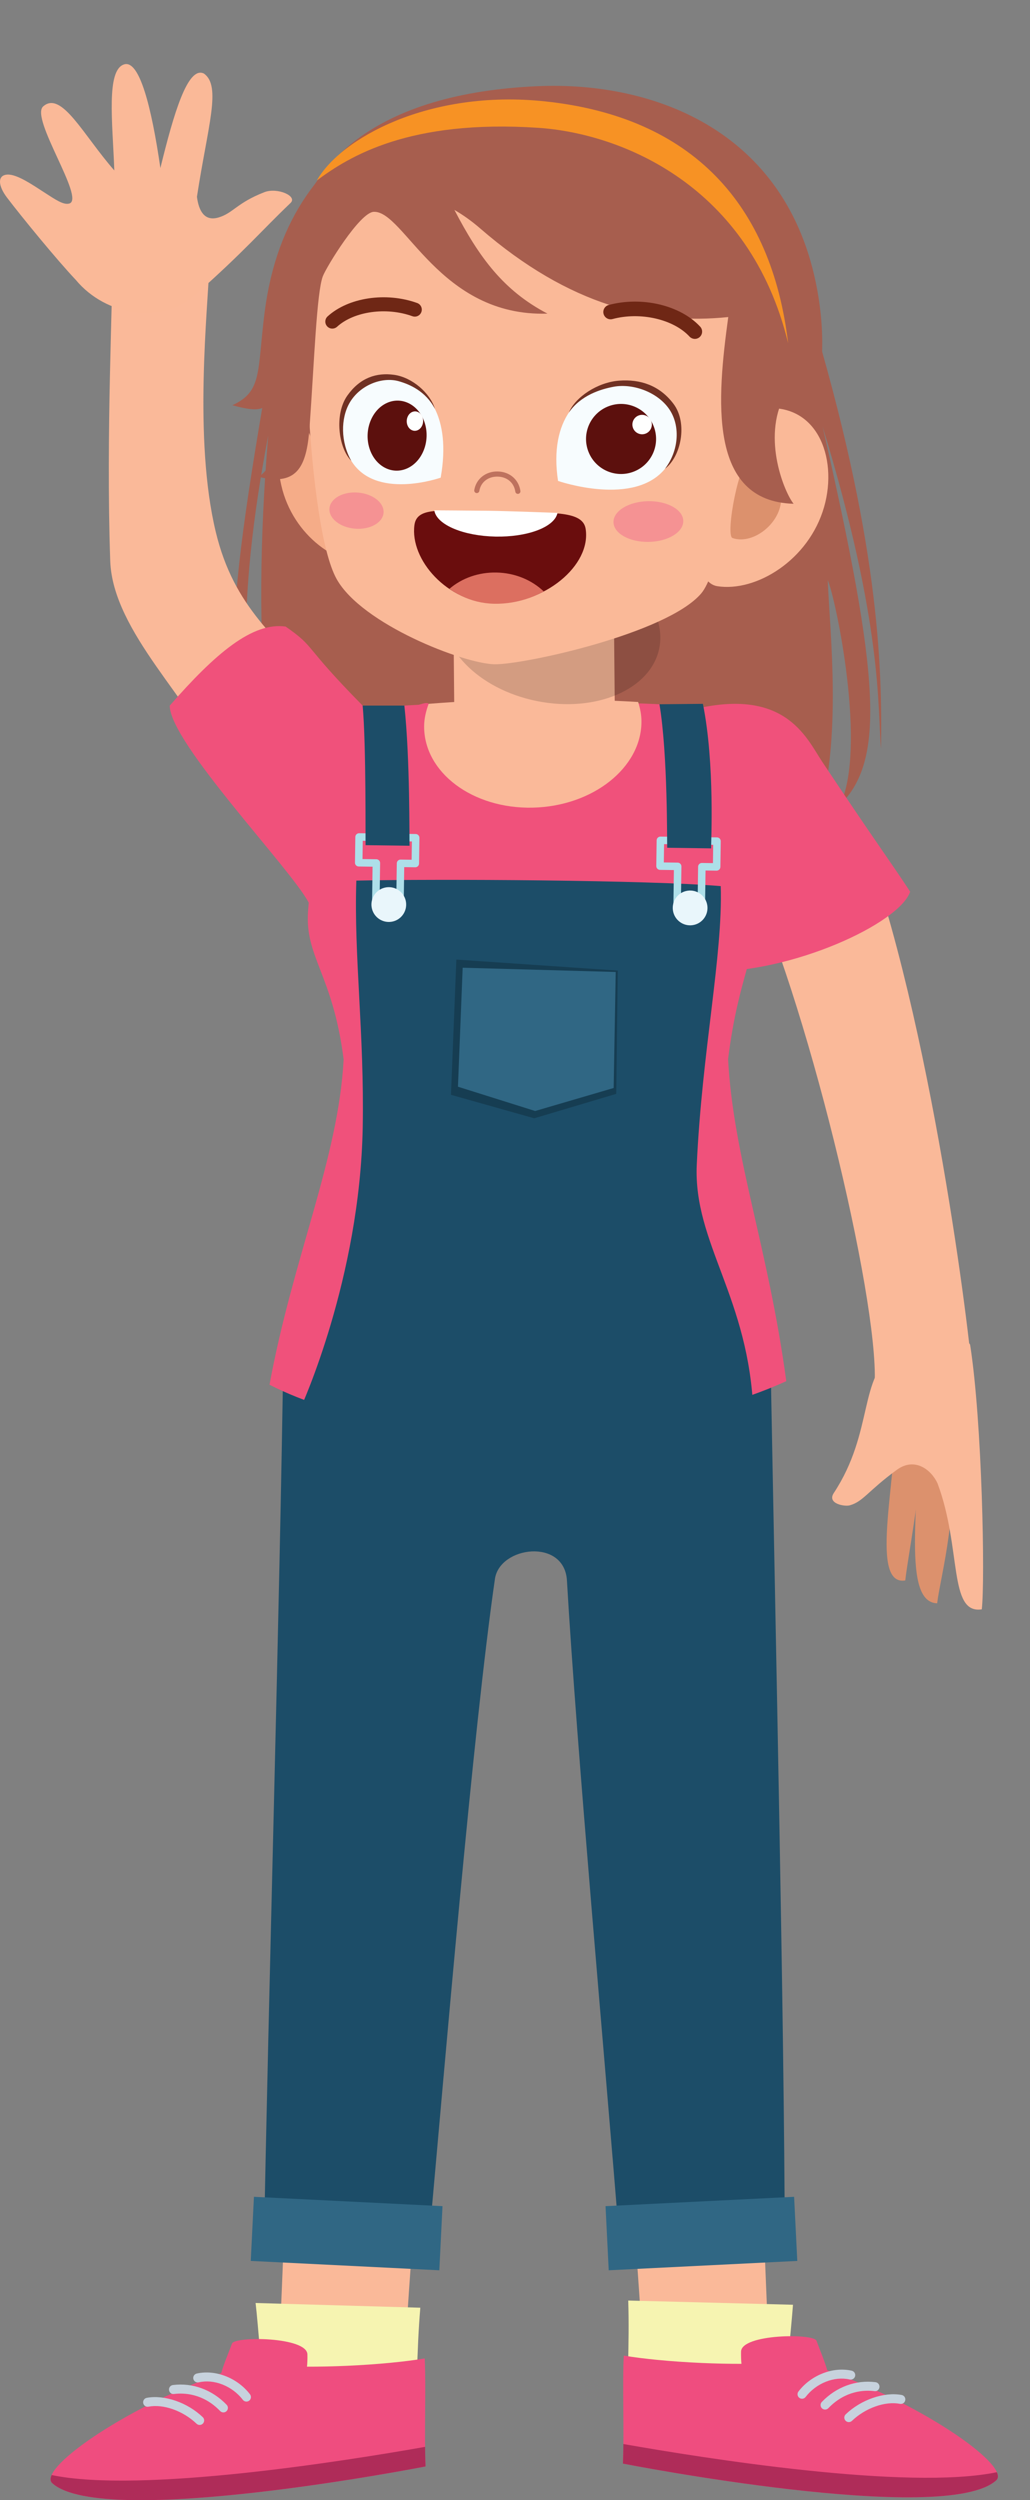 <?xml version="1.0" encoding="UTF-8" standalone="no"?>
<!DOCTYPE svg PUBLIC "-//W3C//DTD SVG 1.1//EN" "http://www.w3.org/Graphics/SVG/1.1/DTD/svg11.dtd">
<svg xmlns="http://www.w3.org/2000/svg" xmlns:xlink="http://www.w3.org/1999/xlink" version="1.1" width="659.22pt" height="1599.64pt" viewBox="0 0 659.22 1599.64">
<rect x="0" y="0" width="659.22" height="1599.64" fill="#808080" stroke="none"/>
<g enable-background="new">
<g>
<g id="Layer-1" data-name="Layer 1">
<clipPath id="cp0">
<path transform="matrix(1,0,0,-1,0,1599.64)" d="M 0 1599.641 L 659.22 1599.641 L 659.22 0 L 0 0 Z "/>
</clipPath>
<g clip-path="url(#cp0)">
<path transform="matrix(1,0,0,-1,178.595,1516.088)" d="M 0 0 L 78.91 -10.394 C 80.662 7.778 83.601 62.898 85.811 84.309 L 3.303 91.447 C 2.262 58.158 -.141 11.562 0 0 " fill="#fab999"/>
<path transform="matrix(1,0,0,-1,492.173,1516.088)" d="M 0 0 L -78.91 -10.394 C -80.661 7.778 -83.601 62.898 -85.81 84.309 L -3.303 91.447 C -2.262 58.158 .141 11.562 0 0 " fill="#fab999"/>
<path transform="matrix(1,0,0,-1,401.701,1545.039)" d="M 0 0 C .102 -2.516 98.939 -6.454 99.18 -3.411 C 101.116 21.101 104.663 54.962 105.83 70.429 L .385 73.119 C 1.274 45.144 -.631 16.107 0 0 " fill="#f6f4b1"/>
<path transform="matrix(1,0,0,-1,529.423,1516.511)" d="M 0 0 C -1.459 5.518 -4.517 12.514 -6.876 18.909 C -8.625 23.655 -54.913 23.281 -55.133 11.911 C -55.191 9.002 -55.095 6.431 -54.875 4.1 C -62.794 4.088 -71.379 4.253 -80.447 4.658 C -100.155 5.541 -117.817 7.29 -130.2 9.366 C -131.153 -8.605 -129.841 -39.75 -130.733 -59.731 C -130.733 -59.731 75.409 -100.091 108.195 -70.414 C 117.434 -62.053 65.909 -24.13 0 0 " fill="#ef4d7f"/>
<path transform="matrix(1,0,0,-1,398.974,1563.711)" d="M 0 0 C -.041 -4.444 -.116 -8.73 -.284 -12.531 C -.284 -12.531 205.858 -52.892 238.644 -23.215 C 239.945 -22.037 240.02 -20.262 239.038 -18.029 C 181.968 -29.921 51.262 -9.065 0 0 " fill="#af2c59"/>
<path transform="matrix(1,0,0,-1,577.06,1532.331)" d="M 0 0 C -11.373 2.073 -26.067 -3.049 -35.798 -12.392 C -36.95 -13.501 -36.988 -15.328 -35.879 -16.48 C -35.346 -17.033 -34.643 -17.332 -33.925 -17.363 C -33.163 -17.398 -32.39 -17.132 -31.794 -16.561 C -23.319 -8.42 -10.62 -3.81 -1.028 -5.684 C .591 -5.999 2.047 -4.922 2.331 -3.353 C 2.611 -1.784 1.569 -.278 0 0 M -17.412 2.452 C -15.846 2.145 -14.384 3.379 -14.19 4.963 C -13.996 6.546 -15.119 7.988 -16.703 8.182 C -29.333 9.774 -41.855 5.136 -51.074 -4.456 C -52.18 -5.605 -52.145 -7.435 -50.995 -8.544 C -50.468 -9.048 -49.797 -9.314 -49.119 -9.346 C -48.32 -9.381 -47.507 -9.083 -46.907 -8.46 C -36.029 2.855 -23.771 3.237 -17.412 2.452 M -33.227 9.888 C -31.657 9.563 -30.12 10.504 -29.764 12.059 C -29.408 13.614 -30.381 15.166 -31.936 15.525 C -43.908 18.229 -57.924 12.794 -66.028 2.229 C -67.001 .961 -66.763 -.851 -65.495 -1.821 C -65.009 -2.195 -64.438 -2.389 -63.868 -2.415 C -62.959 -2.455 -62.044 -2.067 -61.448 -1.286 C -54.667 7.545 -43.065 12.186 -33.227 9.888 " fill="#c7d2dd"/>
<path transform="matrix(1,0,0,-1,265.442,1549.54)" d="M 0 0 C -.235 -2.507 -95.12 -1.381 -95.384 1.659 C -97.48 25.632 -100.323 63.136 -101.861 76.055 L 3.573 73.035 C 1.173 45.147 1.503 16.049 0 0 " fill="#f6f4b1"/>
<path transform="matrix(1,0,0,-1,141.62,1518.331)" d="M 0 0 C 1.456 5.518 4.517 12.514 6.874 18.909 C 8.625 23.655 54.91 23.281 55.133 11.911 C 55.191 9.002 55.092 6.431 54.872 4.1 C 62.794 4.088 71.379 4.253 80.444 4.658 C 100.155 5.541 117.817 7.29 130.2 9.366 C 131.153 -8.605 129.841 -39.75 130.733 -59.731 C 130.733 -59.731 -75.412 -100.091 -108.196 -70.414 C -117.435 -62.053 -65.909 -24.13 0 0 " fill="#ef4d7f"/>
<path transform="matrix(1,0,0,-1,272.069,1565.531)" d="M 0 0 C .04 -4.444 .113 -8.73 .284 -12.531 C .284 -12.531 -205.861 -52.892 -238.645 -23.215 C -239.947 -22.037 -240.02 -20.262 -239.038 -18.029 C -181.969 -29.921 -51.262 -9.065 0 0 " fill="#af2c59"/>
<path transform="matrix(1,0,0,-1,91.653,1537.504)" d="M 0 0 C .281 -1.569 1.74 -2.646 3.359 -2.331 C 12.951 -.457 25.65 -5.067 34.124 -13.208 C 34.721 -13.779 35.494 -14.045 36.255 -14.01 C 36.971 -13.979 37.677 -13.68 38.21 -13.127 C 39.316 -11.975 39.281 -10.148 38.128 -9.039 C 28.397 .304 13.704 5.426 2.331 3.353 C .761 3.075 -.284 1.569 0 0 M 49.238 -5.107 C 49.837 -5.73 50.651 -6.028 51.45 -5.993 C 52.127 -5.961 52.799 -5.695 53.323 -5.191 C 54.476 -4.082 54.51 -2.252 53.404 -1.103 C 44.186 8.489 31.663 13.127 19.034 11.535 C 17.45 11.341 16.324 9.899 16.521 8.315 C 16.715 6.732 18.177 5.498 19.743 5.805 C 26.098 6.59 38.36 6.208 49.238 -5.107 M 63.775 2.067 C 64.375 1.286 65.29 .898 66.199 .938 C 66.769 .964 67.34 1.158 67.826 1.532 C 69.094 2.502 69.332 4.314 68.359 5.582 C 60.255 16.147 46.238 21.582 34.266 18.878 C 32.711 18.519 31.739 16.967 32.095 15.412 C 32.451 13.857 33.985 12.916 35.558 13.241 C 45.396 15.539 56.997 10.898 63.775 2.067 " fill="#c7d2dd"/>
<path transform="matrix(1,0,0,-1,175.062,532.499)" d="M 0 0 C -36.976 87.203 -31.148 135.693 1.567 322.306 L 343.04 335.091 C 387.315 188.972 389.675 107.07 388.809 53.432 C 386.46 78.943 390.412 132.131 351.401 259.632 C 388.422 98.161 391.326 46.066 362.437 17.289 C 380.036 53.052 359.944 149.328 354.695 161.353 C 356.188 126.48 363.863 60.061 348.606 8.636 C 279.931 -33.771 87.465 -31.941 31.354 -14.995 C 25.7 -2.127 20.932 82.705 19.083 99.686 C 15.775 76.442 16.272 15.504 21.21 -14.205 C -3.586 14.727 -14.765 117.981 -3.397 253.819 C -23.828 146.497 -22.23 71.663 0 0 " fill="#a75e4e"/>
<path transform="matrix(1,0,0,-1,579.384,1011.201)" d="M 0 0 C 2.167 18.264 8.069 45.201 12.783 97.36 C 13.322 103.316 -7.335 115.354 -6.783 109.308 C -3.384 72.096 -24.336 -3.903 0 0 " fill="#dc916d"/>
<path transform="matrix(1,0,0,-1,599.801,1025.804)" d="M 0 0 C 2.167 18.264 15.14 60.962 7.427 110.456 C 6.475 116.561 -14.67 125.603 -13.886 119.579 C -8.246 76.166 -24.883 .59 0 0 " fill="#dc916d"/>
<path transform="matrix(1,0,0,-1,628.359,1029.672)" d="M 0 0 C 2.166 18.264 .283 119.619 -7.432 169.113 C -8.383 175.218 -50.736 172.785 -55.372 164.267 C -79.153 149.203 -68.809 113.726 -94.73 74.399 C -99.208 67.607 -87.812 65.588 -84.439 66.554 C -75.742 69.047 -72.988 75.661 -54.355 89.27 C -42.999 97.563 -32.394 89.469 -28.308 80.571 C -12.792 39.061 -21.427 -3.284 0 0 " fill="#fab999"/>
<path transform="matrix(1,0,0,-1,493.132,868.276)" d="M 0 0 L -311.724 6.503 C -314.055 -161.316 -321.388 -410.735 -324.362 -575.505 L -219.488 -575.505 C -207.931 -446.983 -190.412 -239.141 -176.367 -141.941 C -173.334 -120.953 -131.867 -115.663 -130.281 -142.958 C -124.032 -250.506 -106.265 -446.218 -96.289 -570.235 L 9.141 -565.597 C 8.808 -426.991 3.39 -184.302 0 0 " fill="#1c4d68"/>
<path transform="matrix(1,0,0,-1,205.539,441.344)" d="M 0 0 C -27.994 33.702 -55.68 51.821 -67.494 101.234 C -81.733 160.79 -72.506 243.181 -71.456 273.179 C -71.259 278.836 -134.224 273.57 -133.896 267.902 C -133.067 253.664 -137.814 164.296 -134.988 82.468 C -133.404 36.596 -81.037 -8.252 -65.872 -47.411 C -56.256 -45.252 -8.089 2.365 0 0 " fill="#fab999"/>
<path transform="matrix(1,0,0,-1,476.813,556.233)" d="M 0 0 C 38.598 -79.21 85.433 -273.79 83.01 -328.657 C 82.762 -334.312 145.773 -329.62 145.496 -323.949 C 144.46 -302.836 119.499 -96.596 73.98 24.204 C 64.344 22.133 8.067 -2.439 0 0 " fill="#fab999"/>
<path transform="matrix(1,0,0,-1,582.516,570.499)" d="M 0 0 C -14.206 21.582 -21.166 30.399 -56.257 83.076 C -66.724 98.791 -80.669 133.534 -145.924 114.737 C -160.574 83.654 -137.983 -19.43 -129.447 -51.164 C -75.54 -52.027 -6.875 -20.337 0 0 " fill="#f0517b"/>
<path transform="matrix(1,0,0,-1,182.833,400.893)" d="M 0 0 C 19.71 -13.776 10.087 -10.834 49.276 -50.567 C 62.359 -63.831 88.944 -45.72 91.502 -49.426 C 103.135 -66.276 80.466 -92.668 79.717 -111.133 C 79.046 -127.654 36.583 -153.153 14.768 -176.658 C 3.394 -154.946 -74.188 -74.308 -74.188 -50.567 C -45.081 -17.24 -21.253 3.031 0 0 " fill="#f0517b"/>
<path transform="matrix(1,0,0,-1,503.234,883.686)" d="M 0 0 C -11.647 86.143 -33.799 142.566 -37.251 206.037 C -30.44 260.585 -18.34 271.329 -20.477 300.918 C -22.134 323.874 -28.768 351.644 -44.302 428.72 C -65.226 434.131 -111.824 434.388 -163.383 434.347 C -214.945 434.306 -263.346 432.579 -284.263 427.134 C -299.671 350.031 -304.454 323.646 -306.074 300.686 C -308.163 271.094 -290.2 260.377 -283.3 205.837 C -286.651 142.361 -315.789 79.049 -330.739 -2.278 C -243.427 -46.86 -88.403 -40.294 0 0 " fill="#f0517b"/>
<path transform="matrix(1,0,0,-1,408.419,449.14)" d="M 0 0 C -42.865 2.523 -89.017 2.458 -134.083 -1.179 C -135.773 -5.828 -136.967 -10.621 -136.971 -15.647 C -137.009 -45.193 -105.899 -68.456 -67.487 -67.605 C -29.07 -66.752 2.1 -42.108 2.134 -12.56 C 2.142 -8.196 1.275 -4.032 0 0 " fill="#fab999"/>
<path transform="matrix(1,0,0,-1,392.989,400.893)" d="M 0 0 L .77 -82.347 C .936 -100.052 -21.926 -114.625 -50.294 -114.891 C -78.661 -115.157 -101.791 -101.014 -101.957 -83.307 L -102.729 -.963 Z " fill="#fab999"/>
<path transform="matrix(1,0,0,-1,281.178,1452.553)" d="M 0 0 L -120.687 5.985 L -118.653 47.009 L 2.034 41.025 Z " fill="#306784"/>
<path transform="matrix(1,0,0,-1,389.592,1452.553)" d="M 0 0 L 120.685 5.985 L 118.652 47.009 L -2.035 41.025 Z " fill="#306784"/>
<g opacity=".11">
<clipPath id="cp1">
<path transform="matrix(1,0,0,-1,0,1599.64)" d="M 284.617 902.025 L 398.344 902.025 L 398.344 934.067 L 284.617 934.067 Z "/>
</clipPath>
<g clip-path="url(#cp1)">
<path transform="matrix(1,0,0,-1,398.318,693.533)" d="M 0 0 C .9 -11.476 -21.569 4.764 -56.37 5.965 C -84.836 6.947 -115.893 -9.731 -113.579 4.816 C -112.405 12.196 -84.535 28.679 -56.341 27.935 C -23.357 27.064 -.921 11.77 0 0 " fill="#1d000b"/>
</g>
</g>
<g opacity=".16">
<clipPath id="cp2">
<path transform="matrix(1,0,0,-1,0,1599.64)" d="M 283.799 1149.11 L 422.636 1149.11 L 422.636 1248.39 L 283.799 1248.39 Z "/>
</clipPath>
<g clip-path="url(#cp2)">
<path transform="matrix(1,0,0,-1,284.473,387.058)" d="M 0 0 C -5.297 -26.321 21.186 -53.853 59.152 -61.494 C 97.12 -69.135 132.192 -53.992 137.488 -27.67 C 142.785 -1.349 116.303 26.184 78.336 33.824 C 40.37 41.465 5.297 26.321 0 0 "/>
</g>
</g>
<path transform="matrix(1,0,0,-1,180.023,310.461)" d="M 0 0 C 7.337 -32.477 36.901 -53.027 59.52 -50 C 82.139 -46.973 87.03 -20.394 83.723 10.872 C 80.407 42.139 59.376 65.11 36.764 62.004 C 5.859 57.756 -6.896 30.524 0 0 " fill="#f5ac88"/>
<path transform="matrix(1,0,0,-1,523.888,190.391)" d="M 0 0 C 19.312 -122.206 -83.385 -189.562 -182.477 -187.628 C -281.568 -185.693 -352.024 -98.464 -339.643 21.11 C -332.769 87.503 -281.329 130.639 -180.201 135.231 C -104.859 138.653 -16.788 106.224 0 0 " fill="#a75e4e"/>
<path transform="matrix(1,0,0,-1,478.037,158.255)" d="M 0 0 C 8.629 -20.157 -8.501 -197.384 -29.342 -221.548 C -51.447 -247.182 -143.134 -267.113 -161.574 -266.754 C -181.324 -266.369 -246.448 -241.179 -262.589 -212.217 C -281.687 -177.942 -285.824 -25.848 -279.154 -7.309 C -256.614 55.301 -201.741 56.354 -130.027 54.955 C -62.935 53.644 -22.382 52.301 0 0 " fill="#fab998"/>
<path transform="matrix(1,0,0,-1,527.433,324.395)" d="M 0 0 C -9.75 -33.975 -43.541 -54.613 -68.455 -50.644 C -93.369 -46.672 -87.835 54.855 -42.54 62.57 C -4.819 68.993 9.164 31.931 0 0 " fill="#fab998"/>
<path transform="matrix(1,0,0,-1,499.702,322.289)" d="M 0 0 C -2.295 -14.397 -18.782 -26.214 -30.908 -21.941 C -35.635 -20.276 -26.438 29.908 -18.837 29.735 C -5.983 29.443 2.294 14.397 0 0 " fill="#dc916d"/>
<path transform="matrix(1,0,0,-1,437.312,333.282)" d="M 0 0 C .134 -7.196 -9.759 -13.211 -22.096 -13.438 C -34.427 -13.666 -44.535 -8.017 -44.669 -.823 C -44.801 6.373 -34.905 12.389 -22.575 12.617 C -10.238 12.844 -.132 7.194 0 0 " fill="#f59293"/>
<path transform="matrix(1,0,0,-1,374.81,338.294)" d="M 0 0 C -1.953 12.254 -23.916 9.872 -52.96 10.677 C -54.48 10.719 -60.391 10.841 -61.913 10.861 C -90.966 11.255 -107.916 14.679 -109.562 2.384 C -112.538 -19.839 -88.475 -47.067 -58.975 -47.769 L -58.464 -47.781 C -26.732 -48.462 3.759 -23.603 0 0 " fill="#6a0d0d"/>
<path transform="matrix(1,0,0,-1,348.007,378.411)" d="M 0 0 C -7.857 7.493 -18.653 11.863 -30.199 12.102 C -41.592 12.338 -52.278 8.601 -60.391 1.645 C -55.148 -1.938 -49.24 -4.836 -42.888 -6.409 C -39.448 -7.26 -35.818 -7.774 -32.173 -7.864 L -31.662 -7.873 C -23.799 -8.044 -16.018 -6.612 -8.81 -4.024 L -8.257 -3.808 C -5.379 -2.745 -2.656 -1.409 0 0 " fill="#dc6f60"/>
<path transform="matrix(1,0,0,-1,356.684,328.677)" d="M 0 0 L .135 .537 C .135 .537 -32.342 1.733 -43.769 1.875 C -54.667 2.013 -78.737 2.165 -78.737 2.165 L -78.626 1.621 C -76.704 -7.234 -59.95 -14.219 -39.65 -14.637 C -19.369 -15.056 -2.325 -8.767 0 0 " fill="#ffffff"/>
<path transform="matrix(1,0,0,-1,245.481,328.107)" d="M 0 0 C -.514 -6.377 -8.685 -10.922 -18.247 -10.15 C -27.807 -9.377 -35.144 -3.581 -34.628 2.799 C -34.112 9.176 -25.942 13.721 -16.382 12.949 C -6.818 12.177 .516 6.378 0 0 " fill="#f59293"/>
<path transform="matrix(1,0,0,-1,331.413,315.992)" d="M 0 0 C -.791 .016 -1.476 .599 -1.595 1.406 C -2.43 7.145 -6.881 10.929 -12.93 11.047 C -19.013 11.167 -23.712 7.487 -24.625 1.892 C -24.773 .998 -25.624 .387 -26.515 .535 C -27.412 .681 -28.019 1.527 -27.874 2.425 C -26.706 9.59 -20.532 14.489 -12.864 14.338 C -5.24 14.19 .597 9.185 1.664 1.883 C 1.794 .983 1.171 .149 .273 .015 Z " fill="#be725e"/>
<path transform="matrix(1,0,0,-1,501.247,197.943)" d="M 0 0 C 11.936 2.782 -10.257 89.064 -69.232 115.17 C -165.795 150.309 -233.338 133.297 -257.909 117.393 C -293.658 94.25 -324.093 60.519 -331.975 -2.582 C -336.677 -40.212 -333.324 -52.522 -352.539 -61.334 C -331.646 -67.085 -331.035 -62.946 -325.071 -52.782 C -322.643 -83.276 -323.434 -97.99 -335.594 -107.17 C -309.84 -113.629 -304.809 -99.03 -303.074 -74.71 C -300.173 -34.055 -298.576 10.808 -294.632 21.17 C -292.348 27.164 -271.03 62.009 -262.067 62.416 C -242.534 63.302 -220.043 -4.94 -150.876 -2.714 C -179.03 12.02 -194.589 33.26 -210.422 63.639 C -204.946 60.458 -199.447 56.58 -193.982 51.843 C -136.442 1.96 -83.88 -9.938 -35.148 -4.91 C -42.257 -56.914 -48.416 -122.879 6.686 -124.383 C .985 -117.483 -13.64 -82.7 .759 -55.454 C 7.428 -59.469 1.698 -34.146 0 0 " fill="#a75e4e"/>
<path transform="matrix(1,0,0,-1,444.274,216.811)" d="M 0 0 C -1.106 .104 -2.174 .601 -2.983 1.476 C -13.319 12.622 -34.488 17.45 -52.268 12.673 C -54.734 11.998 -57.301 13.472 -57.979 15.969 C -58.648 18.451 -57.176 21.009 -54.684 21.68 C -33.474 27.366 -8.843 21.534 3.858 7.805 C 5.607 5.915 5.494 2.967 3.603 1.219 C 2.593 .278 1.274 -.12 0 0 " fill="#6f2715"/>
<path transform="matrix(1,0,0,-1,212.74,210.25)" d="M 0 0 C -1.235 -.013 -2.467 .477 -3.359 1.463 C -5.033 3.293 -4.903 6.132 -3.072 7.806 C 10.246 19.955 34.356 23.551 54.252 16.38 C 56.588 15.531 57.794 12.958 56.952 10.629 C 56.105 8.286 53.526 7.081 51.201 7.927 C 34.528 13.963 13.797 11.06 2.982 1.175 C 2.136 .4 1.071 .011 0 0 " fill="#6f2715"/>
<path transform="matrix(1,0,0,-1,282.045,305.61)" d="M 0 0 C 0 0 -42.438 -14.991 -57.71 11.612 C -76.32 44.033 -45.774 68.637 -26.557 63.276 C -8.774 58.313 6.979 39.528 0 0 " fill="#f7fcfe"/>
<path transform="matrix(1,0,0,-1,222.309,253.099)" d="M 0 0 C 8.103 11.446 18.666 14.871 29.977 13.273 C 41.538 11.641 53.018 1.613 56.058 -8.536 C 50.135 2.952 39.495 7.342 32.847 9.196 C 22.262 12.163 8.124 6.788 1.518 -4.51 C -4.357 -14.564 -4.306 -29.84 2.526 -41.738 C -5.704 -33.571 -8.445 -11.928 0 0 " fill="#703123"/>
<path transform="matrix(1,0,0,-1,271.917,270.83)" d="M 0 0 C 3.536 -11.582 -1.551 -24.508 -11.362 -28.87 C -21.173 -33.232 -31.995 -27.38 -35.531 -15.798 C -39.069 -4.216 -33.982 8.709 -24.171 13.072 C -14.36 17.434 -3.538 11.58 0 0 " fill="#5c100d"/>
<path transform="matrix(1,0,0,-1,270.489,267.235)" d="M 0 0 C .981 -3.213 -.431 -6.799 -3.153 -8.009 C -5.876 -9.219 -8.878 -7.597 -9.859 -4.384 C -10.84 -1.169 -9.43 2.417 -6.707 3.627 C -3.984 4.837 -.981 3.213 0 0 " fill="#fffffe"/>
<path transform="matrix(1,0,0,-1,357.151,307.706)" d="M 0 0 C 0 0 49.455 -17.171 69.108 8.607 C 93.056 40.018 58.256 66.174 35.157 61.815 C 13.782 57.783 -5.988 39.837 0 0 " fill="#f7fcfe"/>
<path transform="matrix(1,0,0,-1,431.03,258.361)" d="M 0 0 C -8.946 11.85 -21.275 15.819 -34.779 14.81 C -48.586 13.778 -62.778 4.359 -66.973 -5.618 C -59.284 5.547 -46.411 9.381 -38.421 10.885 C -25.695 13.302 -9.241 7.2 -2.061 -4.425 C 4.324 -14.771 3.378 -30.023 -5.412 -41.55 C 4.822 -33.821 9.322 -12.351 0 0 " fill="#703123"/>
<path transform="matrix(1,0,0,-1,418.516,273.093)" d="M 0 0 C 4.288 -11.612 -1.65 -24.501 -13.262 -28.789 C -24.874 -33.077 -37.765 -27.139 -42.053 -15.527 C -46.341 -3.915 -40.403 8.976 -28.789 13.264 C -17.177 17.552 -4.288 11.612 0 0 " fill="#5c100d"/>
<path transform="matrix(1,0,0,-1,416.793,269.484)" d="M 0 0 C 1.189 -3.223 -.458 -6.798 -3.679 -7.989 C -6.902 -9.178 -10.477 -7.53 -11.668 -4.308 C -12.857 -1.087 -11.21 2.49 -7.987 3.679 C -4.766 4.868 -1.189 3.221 0 0 " fill="#fffffe"/>
<path transform="matrix(1,0,0,-1,504.416,219.548)" d="M 0 0 C -10.605 88.927 -61.386 144.7 -155.532 154.683 C -229.871 162.565 -286.512 130.923 -301.65 104.052 C -280.804 119.57 -242.517 143.231 -160.079 137.777 C -106.752 134.249 -24.477 100.986 0 0 " fill="#f79224"/>
<path transform="matrix(1,0,0,-1,482.201,904.24)" d="M 0 0 C -25.532 -30.891 -251.234 -31.912 -289.532 4.001 C -289.532 4.001 -251.801 86.1 -250.049 183.066 C -248.971 242.766 -255.761 292.64 -254.138 340.814 C -202.758 341.962 -66.118 341.18 -20.915 337.288 C -19.505 292.98 -32.896 231.652 -36.255 159.117 C -38.584 108.835 -2.533 74.002 0 0 " fill="#1c4d68"/>
<path transform="matrix(1,0,0,-1,242.93,577.403)" d="M 0 0 L 10.675 -.148 L 11.025 25.064 C 11.041 26.371 12.146 27.446 13.453 27.427 L 20.52 27.331 L 20.679 39.031 L -10.755 39.468 L -10.918 27.764 L -2.017 27.64 C -.707 27.624 .365 26.519 .349 25.211 Z M 13.006 -4.972 L -2.464 -4.759 C -3.772 -4.74 -4.847 -3.637 -4.827 -2.33 L -4.479 22.881 L -13.38 23.005 C -14.687 23.024 -15.762 24.127 -15.743 25.434 L -15.514 41.932 C -15.498 43.239 -14.393 44.311 -13.085 44.295 L 23.144 43.793 C 24.451 43.774 25.526 42.668 25.507 41.362 L 25.278 24.866 C 25.262 23.559 24.157 22.484 22.85 22.503 L 15.783 22.602 L 15.435 -2.609 C 15.415 -3.916 14.313 -4.991 13.006 -4.972 " fill="#addfe9"/>
<path transform="matrix(1,0,0,-1,237.842,580.35)" d="M 0 0 C .888 -6.083 6.532 -10.299 12.609 -9.417 C 18.683 -8.531 22.887 -2.88 21.999 3.203 C 21.111 9.289 15.467 13.505 9.393 12.619 C 3.316 11.734 -.888 6.086 0 0 " fill="#e9f6fb"/>
<path transform="matrix(1,0,0,-1,435.776,579.563)" d="M 0 0 L 10.675 -.148 L 11.025 25.064 C 11.044 26.371 12.149 27.446 13.456 27.427 L 20.523 27.331 L 20.683 39.034 L -10.752 39.467 L -10.915 27.764 L -2.014 27.643 C -.707 27.624 .368 26.518 .349 25.211 Z M 13.006 -4.972 L -2.461 -4.759 C -3.768 -4.74 -4.844 -3.637 -4.825 -2.33 L -4.475 22.881 L -13.377 23.005 C -14.684 23.024 -15.759 24.127 -15.743 25.434 L -15.514 41.932 C -15.495 43.239 -14.389 44.311 -13.082 44.295 L 23.147 43.793 C 24.454 43.774 25.527 42.672 25.51 41.364 L 25.282 24.866 C 25.262 23.559 24.16 22.484 22.85 22.503 L 15.787 22.602 L 15.437 -2.609 C 15.418 -3.916 14.313 -4.991 13.006 -4.972 " fill="#addfe9"/>
<path transform="matrix(1,0,0,-1,427.025,542.409)" d="M 0 0 C -.167 2.674 .432 59.49 -4.948 91.813 L 22.85 92.083 C 30.67 53.249 27.946 2.446 28.123 -.387 Z " fill="#1c4d68"/>
<path transform="matrix(1,0,0,-1,233.987,540.746)" d="M 0 0 C -.161 2.947 .43 63.584 -1.877 89.286 L 24.813 89.286 C 28.52 55.131 27.951 2.749 28.124 -.374 Z " fill="#1c4d68"/>
<path transform="matrix(1,0,0,-1,430.691,582.51)" d="M 0 0 C .888 -6.083 6.532 -10.299 12.606 -9.413 C 18.683 -8.531 22.886 -2.88 21.999 3.206 C 21.111 9.289 15.467 13.505 9.393 12.62 C 3.316 11.734 -.888 6.086 0 0 " fill="#e9f6fb"/>
<g opacity=".21">
<clipPath id="cp3">
<path transform="matrix(1,0,0,-1,0,1599.64)" d="M 288.633 884.137 L 395.388 884.137 L 395.388 985.694 L 288.633 985.694 Z "/>
</clipPath>
<g clip-path="url(#cp3)">
<path transform="matrix(1,0,0,-1,288.632,700.476)" d="M 0 0 L 53.283 -15.027 L 105.776 .614 L 106.755 79.489 L 3.447 86.529 Z "/>
</g>
</g>
<path transform="matrix(1,0,0,-1,293.105,695.295)" d="M 0 0 L 49.405 -15.54 L 99.646 -.817 L 100.968 73.417 L 3.018 76.131 Z " fill="#306784"/>
<path transform="matrix(1,0,0,-1,44.322,130.233)" d="M 0 0 C -3.74 -1.026 -8.671 2.402 -16.547 7.488 C -23.366 11.89 -33.394 18.813 -39.538 18.532 C -46.097 18.232 -45.625 11.423 -39.872 3.855 C -30.372 -8.642 -7.889 -36.089 4.242 -48.909 C 23.519 -72.076 59.23 -77.391 80.406 -58.627 C 112.162 -30.49 122.76 -17.632 141.64 .376 C 146.294 4.813 133.083 10.469 124.878 7.272 C 107.311 .432 104.899 -6.115 95.612 -8.892 C 86.556 -11.599 82.898 -4.724 81.722 4.322 C 88.661 49.695 97.518 75.058 86.24 83.146 C 75.889 88.338 66.892 57.705 58.327 22.707 C 52.709 61.447 45.007 92.046 35.168 89.047 C 23.525 85.498 27.713 52.008 28.842 21.185 C 9.119 43.613 -4.928 72.478 -16.681 62.16 C -25.273 54.619 10.534 2.894 0 0 " fill="#fab998"/>
</g>
</g>
</g>
</g>
</svg>
